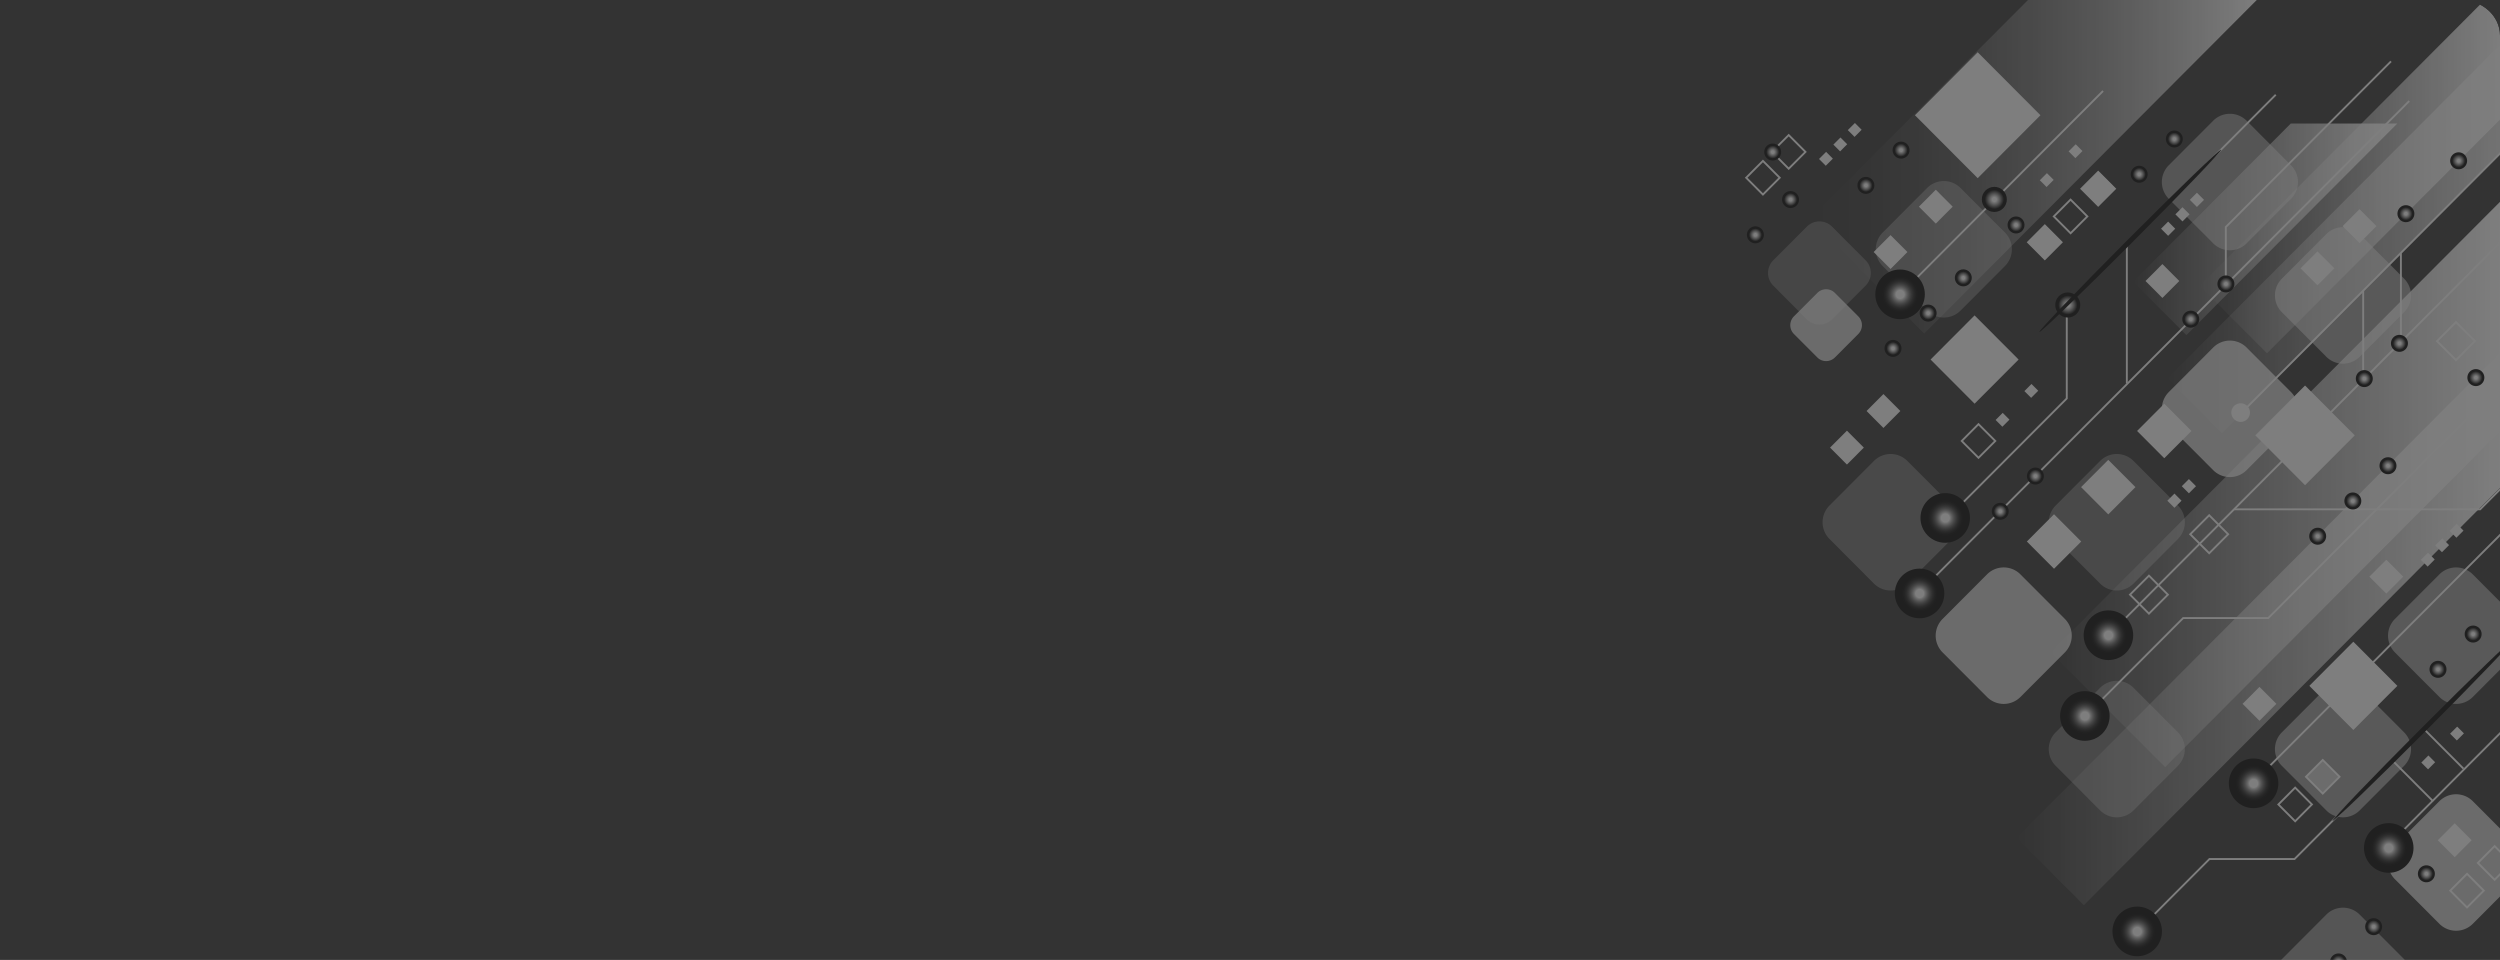 <svg xmlns="http://www.w3.org/2000/svg" xmlns:xlink="http://www.w3.org/1999/xlink" width="1320" height="506.835" viewBox="0 0 1320 506.835">
  <rect x="0" y="0" width="1320" height="506.835" fill="#333333" stroke="none"/>
  <defs>
    <clipPath id="clip-path">
      <path id="Rectangle_652-2" data-name="Rectangle 652-2" d="M1523.949,130.3H245.523c-11.48,0-20.787,8.4-20.787,18.772V618.367c0,10.367,9.307,18.772,20.787,18.772H1523.949c11.48,0,20.787-8.4,20.787-18.772V149.076C1544.736,138.7,1535.429,130.3,1523.949,130.3Z" fill="none"/>
    </clipPath>
    <linearGradient id="linear-gradient" y1="0.5" x2="1" y2="0.5" gradientUnits="objectBoundingBox">
      <stop offset="0" stop-color="#fff"/>
      <stop offset="1" stop-color="#fff" stop-opacity="0"/>
    </linearGradient>
    <linearGradient id="linear-gradient-2" y1="0.5" x2="1" y2="0.5" gradientUnits="objectBoundingBox">
      <stop offset="0" stop-color="#fff"/>
      <stop offset="0.027" stop-color="#fff" stop-opacity="0.957"/>
      <stop offset="0.186" stop-color="#fff" stop-opacity="0.706"/>
      <stop offset="0.344" stop-color="#fff" stop-opacity="0.49"/>
      <stop offset="0.495" stop-color="#fff" stop-opacity="0.314"/>
      <stop offset="0.64" stop-color="#fff" stop-opacity="0.176"/>
      <stop offset="0.776" stop-color="#fff" stop-opacity="0.078"/>
      <stop offset="0.899" stop-color="#fff" stop-opacity="0.02"/>
      <stop offset="1" stop-color="#fff" stop-opacity="0"/>
    </linearGradient>
    <radialGradient id="radial-gradient" cx="0.5" cy="0.5" r="0.499" gradientTransform="translate(-0.002 -0.001)" gradientUnits="objectBoundingBox">
      <stop offset="0.164" stop-color="#fff"/>
      <stop offset="0.237" stop-color="#c3c3c3"/>
      <stop offset="0.31" stop-color="#909090"/>
      <stop offset="0.384" stop-color="#646464"/>
      <stop offset="0.458" stop-color="#404040"/>
      <stop offset="0.532" stop-color="#232323"/>
      <stop offset="0.607" stop-color="#0f0f0f"/>
      <stop offset="0.681" stop-color="#030303"/>
      <stop offset="0.755"/>
    </radialGradient>
    <radialGradient id="radial-gradient-2" cx="0.5" cy="0.5" r="0.499" xlink:href="#radial-gradient"/>
    <radialGradient id="radial-gradient-3" cx="0.5" cy="0.5" r="0.499" gradientTransform="translate(-0.002 -0.002)" xlink:href="#radial-gradient"/>
    <radialGradient id="radial-gradient-4" cx="0.5" cy="0.5" r="0.499" gradientTransform="translate(-0.002 -0.002)" gradientUnits="objectBoundingBox">
      <stop offset="0.161" stop-color="#fff"/>
      <stop offset="0.264" stop-color="#d8d8d8"/>
      <stop offset="0.496" stop-color="#787878"/>
      <stop offset="0.768"/>
    </radialGradient>
    <radialGradient id="radial-gradient-5" cx="0.5" cy="0.5" r="0.499" xlink:href="#radial-gradient-4"/>
    <radialGradient id="radial-gradient-6" cx="0.5" cy="0.5" r="0.499" xlink:href="#radial-gradient-4"/>
    <radialGradient id="radial-gradient-7" cx="0.5" cy="0.5" r="0.499" xlink:href="#radial-gradient-4"/>
    <radialGradient id="radial-gradient-8" cx="0.5" cy="0.5" r="0.499" xlink:href="#radial-gradient-4"/>
    <radialGradient id="radial-gradient-9" cx="0.5" cy="0.5" r="0.499" gradientTransform="translate(-0.001 -0.002)" xlink:href="#radial-gradient-4"/>
    <radialGradient id="radial-gradient-10" cx="0.5" cy="0.5" r="0.499" xlink:href="#radial-gradient-4"/>
    <radialGradient id="radial-gradient-11" cx="0.5" cy="0.5" r="0.499" xlink:href="#radial-gradient-4"/>
    <radialGradient id="radial-gradient-12" cx="0.5" cy="0.5" r="0.499" xlink:href="#radial-gradient-4"/>
    <radialGradient id="radial-gradient-13" cx="0.5" cy="0.5" r="0.499" xlink:href="#radial-gradient-4"/>
    <radialGradient id="radial-gradient-14" cx="0.5" cy="0.5" r="0.499" xlink:href="#radial-gradient-4"/>
    <radialGradient id="radial-gradient-15" cx="0.5" cy="0.5" r="0.499" xlink:href="#radial-gradient-4"/>
    <radialGradient id="radial-gradient-16" cx="0.5" cy="0.5" r="0.499" xlink:href="#radial-gradient-4"/>
    <radialGradient id="radial-gradient-17" cx="0.5" cy="0.5" r="0.499" xlink:href="#radial-gradient-4"/>
    <radialGradient id="radial-gradient-18" cx="0.5" cy="0.5" r="0.499" xlink:href="#radial-gradient-4"/>
    <radialGradient id="radial-gradient-19" cx="0.5" cy="0.5" r="0.499" xlink:href="#radial-gradient-4"/>
    <radialGradient id="radial-gradient-20" cx="0.5" cy="0.5" r="0.499" xlink:href="#radial-gradient-4"/>
    <radialGradient id="radial-gradient-21" cx="0.5" cy="0.5" r="0.499" xlink:href="#radial-gradient-4"/>
    <radialGradient id="radial-gradient-22" cx="0.5" cy="0.5" r="0.499" xlink:href="#radial-gradient-4"/>
    <radialGradient id="radial-gradient-23" cx="0.5" cy="0.5" r="0.499" xlink:href="#radial-gradient-4"/>
    <radialGradient id="radial-gradient-24" cx="0.5" cy="0.5" r="0.499" xlink:href="#radial-gradient-4"/>
    <radialGradient id="radial-gradient-25" cx="0.5" cy="0.5" r="0.499" gradientTransform="translate(-0.001 -0.002)" xlink:href="#radial-gradient-4"/>
    <radialGradient id="radial-gradient-26" cx="0.5" cy="0.5" r="0.499" xlink:href="#radial-gradient-4"/>
    <radialGradient id="radial-gradient-27" cx="0.5" cy="0.5" r="0.499" gradientTransform="translate(-0.001 -0.002)" xlink:href="#radial-gradient-4"/>
    <radialGradient id="radial-gradient-28" cx="0.5" cy="0.5" r="0.499" gradientTransform="translate(-0.001 -0.002)" xlink:href="#radial-gradient-4"/>
    <radialGradient id="radial-gradient-29" cx="0.5" cy="0.5" r="0.499" gradientTransform="translate(-0.002 -0.001)" xlink:href="#radial-gradient-4"/>
    <radialGradient id="radial-gradient-30" cx="0.5" cy="0.5" r="0.499" gradientTransform="translate(-0.002 -0.001)" xlink:href="#radial-gradient-4"/>
    <radialGradient id="radial-gradient-31" cx="0.5" cy="0.5" r="0.499" gradientTransform="translate(-0.001 -0.001)" xlink:href="#radial-gradient-4"/>
    <radialGradient id="radial-gradient-32" cx="0.5" cy="0.5" r="0.499" xlink:href="#radial-gradient"/>
    <radialGradient id="radial-gradient-33" cx="0.5" cy="0.5" r="0.499" xlink:href="#radial-gradient"/>
    <radialGradient id="radial-gradient-34" cx="0.5" cy="0.5" r="0.499" gradientTransform="translate(-0.001 -0.001)" xlink:href="#radial-gradient"/>
    <radialGradient id="radial-gradient-35" cx="0.5" cy="0.5" r="0.499" xlink:href="#radial-gradient"/>
    <radialGradient id="radial-gradient-36" cx="0.5" cy="0.5" r="0.499" gradientTransform="translate(-0.001 -0.001)" xlink:href="#radial-gradient"/>
    <radialGradient id="radial-gradient-37" cx="0.5" cy="0.5" r="0.499" gradientTransform="translate(-0.001 -0.002)" xlink:href="#radial-gradient-4"/>
    <radialGradient id="radial-gradient-38" cx="0.5" cy="0.5" r="0.499" gradientTransform="translate(-0.001 -0.002)" xlink:href="#radial-gradient-4"/>
    <radialGradient id="radial-gradient-39" cx="0.5" cy="0.5" r="0.705" gradientTransform="matrix(0.709, -0.707, 0.014, 0.014, 2.783, -159.982)" xlink:href="#radial-gradient"/>
    <radialGradient id="radial-gradient-40" cx="0.5" cy="0.5" r="25.644" gradientTransform="matrix(0.019, 0.003, 0, 0.02, 0.722, -3994.967)" xlink:href="#radial-gradient"/>
    <radialGradient id="radial-gradient-41" cx="0.5" cy="0.5" r="25.644" gradientTransform="matrix(0.019, 0.003, 0, 0.02, 0.117, -1351.786)" xlink:href="#radial-gradient"/>
    <radialGradient id="radial-gradient-42" cx="0.5" cy="0.5" r="25.644" gradientTransform="matrix(0.019, 0.003, 0, 0.02, -0.259, -389.719)" xlink:href="#radial-gradient"/>
    <radialGradient id="radial-gradient-43" cx="0.5" cy="0.5" r="25.644" gradientTransform="matrix(0.019, 0.003, 0, 0.02, 0.101, -2394.911)" xlink:href="#radial-gradient"/>
  </defs>
  <g id="Grupo_108334" data-name="Grupo 108334" transform="translate(1544.736 637.139) rotate(180)" clip-path="url(#clip-path)">
    <g id="Grupo_108333" data-name="Grupo 108333" opacity="0.37">
      <g id="Grupo_108299" data-name="Grupo 108299">
        <path id="Trazado_113526" data-name="Trazado 113526" d="M461.958,292.674l-237.914,238.6V410.128L401.558,232.1Z" fill="url(#linear-gradient)" style="mix-blend-mode: overlay;isolation: isolate"/>
        <path id="Trazado_113527" data-name="Trazado 113527" d="M589.151,521.621l-237.914,238.6V639.074L528.751,461.047Z" fill="url(#linear-gradient-2)" style="mix-blend-mode: overlay;isolation: isolate"/>
        <path id="Trazado_113528" data-name="Trazado 113528" d="M479.99,194.8,224.043,451.48V380.261L444.473,159.2Z" fill="url(#linear-gradient)" style="mix-blend-mode: overlay;isolation: isolate"/>
        <path id="Trazado_113529" data-name="Trazado 113529" d="M400.291,437.413,192.327,645.969V588.1L371.433,408.479Z" fill="url(#linear-gradient)" style="mix-blend-mode: overlay;isolation: isolate"/>
        <path id="Trazado_113530" data-name="Trazado 113530" d="M383.317,486.246l-161.145,161.6V576.58L347.776,450.613Z" fill="url(#linear-gradient)" style="mix-blend-mode: overlay;isolation: isolate"/>
        <path id="Trazado_113531" data-name="Trazado 113531" d="M418.465,488.412l-83.261,83.5H278.976l111.38-111.7Z" fill="url(#linear-gradient)" style="mix-blend-mode: overlay;isolation: isolate"/>
        <path id="Trazado_113532" data-name="Trazado 113532" d="M339.915,130.7l-23.454,23.522a12.451,12.451,0,0,1-17.644,0L275.363,130.7a12.537,12.537,0,0,1,0-17.694l23.454-23.522a12.451,12.451,0,0,1,17.644,0l23.454,23.522A12.537,12.537,0,0,1,339.915,130.7Z" fill="#fff" opacity="0.45" style="mix-blend-mode: overlay;isolation: isolate"/>
        <path id="Trazado_113533" data-name="Trazado 113533" d="M459.335,250.469,435.881,273.99a12.448,12.448,0,0,1-17.643,0l-23.454-23.521a12.538,12.538,0,0,1,0-17.695l23.454-23.521a12.448,12.448,0,0,1,17.643,0l23.454,23.521A12.536,12.536,0,0,1,459.335,250.469Z" fill="#fff" opacity="0.3" style="mix-blend-mode: overlay;isolation: isolate"/>
        <path id="Trazado_113534" data-name="Trazado 113534" d="M519.046,310.352l-23.454,23.521a12.451,12.451,0,0,1-17.644,0l-23.454-23.521a12.538,12.538,0,0,1,0-17.695l23.454-23.522a12.451,12.451,0,0,1,17.644,0l23.454,23.522A12.538,12.538,0,0,1,519.046,310.352Z" fill="#fff" opacity="0.75" style="mix-blend-mode: overlay;isolation: isolate"/>
        <path id="Trazado_113535" data-name="Trazado 113535" d="M578.756,370.234,555.3,393.756a12.45,12.45,0,0,1-17.643,0l-23.454-23.522a12.535,12.535,0,0,1,0-17.694l23.454-23.522a12.45,12.45,0,0,1,17.643,0l23.454,23.522A12.537,12.537,0,0,1,578.756,370.234Z" fill="#fff" opacity="0.3" style="mix-blend-mode: overlay;isolation: isolate"/>
        <path id="Trazado_113536" data-name="Trazado 113536" d="M550.674,514.361l-23.453,23.522a12.451,12.451,0,0,1-17.644,0l-23.454-23.522a12.537,12.537,0,0,1,0-17.694l23.454-23.522a12.451,12.451,0,0,1,17.644,0l23.453,23.522A12.535,12.535,0,0,1,550.674,514.361Z" fill="#fff" opacity="0.3" style="mix-blend-mode: overlay;isolation: isolate"/>
        <path id="Trazado_113537" data-name="Trazado 113537" d="M280.2,190.586l-23.453,23.522a12.451,12.451,0,0,1-17.644,0l-23.454-23.522a12.537,12.537,0,0,1,0-17.694l23.454-23.522a12.451,12.451,0,0,1,17.644,0L280.2,172.892A12.535,12.535,0,0,1,280.2,190.586Z" fill="#fff" opacity="0.75" style="mix-blend-mode: overlay;isolation: isolate"/>
        <path id="Trazado_113538" data-name="Trazado 113538" d="M339.915,250.469,316.461,273.99a12.45,12.45,0,0,1-17.644,0l-23.454-23.521a12.538,12.538,0,0,1,0-17.695l23.454-23.521a12.45,12.45,0,0,1,17.644,0l23.454,23.521A12.538,12.538,0,0,1,339.915,250.469Z" fill="#fff" opacity="0.5" style="mix-blend-mode: overlay;isolation: isolate"/>
        <path id="Trazado_113539" data-name="Trazado 113539" d="M459.335,370.234l-23.454,23.522a12.45,12.45,0,0,1-17.643,0l-23.454-23.522a12.537,12.537,0,0,1,0-17.694l23.454-23.522a12.45,12.45,0,0,1,17.643,0l23.454,23.522A12.535,12.535,0,0,1,459.335,370.234Z" fill="#fff" opacity="0.3" style="mix-blend-mode: overlay;isolation: isolate"/>
        <path id="Trazado_113540" data-name="Trazado 113540" d="M280.2,310.352l-23.453,23.521a12.451,12.451,0,0,1-17.644,0l-23.454-23.521a12.538,12.538,0,0,1,0-17.695l23.454-23.522a12.451,12.451,0,0,1,17.644,0L280.2,292.657A12.536,12.536,0,0,1,280.2,310.352Z" fill="#fff" opacity="0.5" style="mix-blend-mode: overlay;isolation: isolate"/>
        <path id="Trazado_113541" data-name="Trazado 113541" d="M399.625,430.117l-23.454,23.522a12.45,12.45,0,0,1-17.643,0l-23.454-23.522a12.536,12.536,0,0,1,0-17.7L358.528,388.9a12.45,12.45,0,0,1,17.643,0l23.454,23.521A12.538,12.538,0,0,1,399.625,430.117Z" fill="#fff" opacity="0.75" style="mix-blend-mode: overlay;isolation: isolate"/>
        <path id="Trazado_113542" data-name="Trazado 113542" d="M597.539,470.1l-12.346,12.381a6.553,6.553,0,0,1-9.287,0L563.56,470.1a6.6,6.6,0,0,1,0-9.315l12.346-12.381a6.553,6.553,0,0,1,9.287,0l12.346,12.381A6.6,6.6,0,0,1,597.539,470.1Z" fill="#fff" opacity="0.75" style="mix-blend-mode: overlay;isolation: isolate"/>
        <path id="Trazado_113543" data-name="Trazado 113543" d="M608.462,499.693,590.74,517.467a9.409,9.409,0,0,1-13.333,0l-17.722-17.774a9.473,9.473,0,0,1,0-13.371l17.722-17.774a9.409,9.409,0,0,1,13.333,0l17.722,17.774A9.473,9.473,0,0,1,608.462,499.693Z" fill="#fff" opacity="0.25" style="mix-blend-mode: overlay;isolation: isolate"/>
        <path id="Trazado_113544" data-name="Trazado 113544" d="M220.494,370.234,197.04,393.756a12.45,12.45,0,0,1-17.643,0l-23.454-23.522a12.537,12.537,0,0,1,0-17.694L179.4,329.018a12.45,12.45,0,0,1,17.643,0l23.454,23.522A12.537,12.537,0,0,1,220.494,370.234Z" fill="#fff" opacity="0.3" style="mix-blend-mode: overlay;isolation: isolate"/>
        <path id="Trazado_113545" data-name="Trazado 113545" d="M339.915,490l-23.454,23.521a12.451,12.451,0,0,1-17.644,0L275.363,490a12.538,12.538,0,0,1,0-17.7l23.454-23.522a12.451,12.451,0,0,1,17.644,0L339.915,472.3A12.538,12.538,0,0,1,339.915,490Z" fill="#fff" opacity="0.5" style="mix-blend-mode: overlay;isolation: isolate"/>
        <path id="Trazado_113546" data-name="Trazado 113546" d="M399.625,549.882,376.171,573.4a12.45,12.45,0,0,1-17.643,0l-23.454-23.522a12.535,12.535,0,0,1,0-17.694l23.454-23.522a12.45,12.45,0,0,1,17.643,0l23.454,23.522A12.537,12.537,0,0,1,399.625,549.882Z" fill="#fff" opacity="0.45" style="mix-blend-mode: overlay;isolation: isolate"/>
      </g>
      <g id="Grupo_108332" data-name="Grupo 108332">
        <path id="Trazado_113547" data-name="Trazado 113547" d="M146.235,512.239,347.1,310.793h44.931l50.437-50.582" fill="none" stroke="#fff" stroke-miterlimit="10" stroke-width="0.997" style="mix-blend-mode: overlay;isolation: isolate"/>
        <line id="Línea_141" data-name="Línea 141" y1="162.681" x2="162.213" transform="translate(198.433 419.799)" fill="none" stroke="#fff" stroke-miterlimit="10" stroke-width="0.997" style="mix-blend-mode: overlay;isolation: isolate"/>
        <line id="Línea_142" data-name="Línea 142" y1="157.049" x2="156.597" transform="translate(197.112 225.311)" fill="none" stroke="#fff" stroke-miterlimit="10" stroke-width="0.997" style="mix-blend-mode: overlay;isolation: isolate"/>
        <path id="Trazado_113548" data-name="Trazado 113548" d="M343.137,587.119,453.481,476.456v-49.7L514.93,365.13" fill="none" stroke="#fff" stroke-miterlimit="10" stroke-width="0.997" style="mix-blend-mode: overlay;isolation: isolate"/>
        <line id="Línea_143" data-name="Línea 143" y1="106.356" x2="106.05" transform="translate(434.319 482.751)" fill="none" stroke="#fff" stroke-miterlimit="10" stroke-width="0.997" style="mix-blend-mode: overlay;isolation: isolate"/>
        <line id="Línea_144" data-name="Línea 144" y1="101.386" x2="101.094" transform="translate(181.254 192.178)" fill="none" stroke="#fff" stroke-miterlimit="10" stroke-width="0.997" style="mix-blend-mode: overlay;isolation: isolate"/>
        <path id="Trazado_113549" data-name="Trazado 113549" d="M183.9,333.323,333.225,183.564h44.931l35.68-35.783" fill="none" stroke="#fff" stroke-miterlimit="10" stroke-width="0.997" style="mix-blend-mode: overlay;isolation: isolate"/>
        <line id="Línea_145" data-name="Línea 145" y1="256.446" x2="255.708" transform="translate(272.657 327.359)" fill="none" stroke="#fff" stroke-miterlimit="10" stroke-width="0.997" style="mix-blend-mode: overlay;isolation: isolate"/>
        <path id="Trazado_113550" data-name="Trazado 113550" d="M369.511,486.782v30.482l-87.218,87.47" fill="none" stroke="#fff" stroke-miterlimit="10" stroke-width="0.997" style="mix-blend-mode: overlay;isolation: isolate"/>
        <line id="Línea_146" data-name="Línea 146" x1="241.612" y2="242.31" transform="translate(188.192 303.393)" fill="none" stroke="#fff" stroke-miterlimit="10" stroke-width="0.997" style="mix-blend-mode: overlay;isolation: isolate"/>
        <line id="Línea_147" data-name="Línea 147" y2="46.717" transform="translate(277.062 456.742)" fill="none" stroke="#fff" stroke-miterlimit="10" stroke-width="0.997" style="mix-blend-mode: overlay;isolation: isolate"/>
        <line id="Línea_148" data-name="Línea 148" y1="47.297" transform="translate(296.967 436.283)" fill="none" stroke="#fff" stroke-miterlimit="10" stroke-width="0.997" style="mix-blend-mode: overlay;isolation: isolate"/>
        <g id="Grupo_108300" data-name="Grupo 108300" style="mix-blend-mode: overlay;isolation: isolate">
          <path id="Trazado_113551" data-name="Trazado 113551" d="M445.761,537.478l-8.857,8.882-8.857-8.882L436.9,528.6Z" fill="none" stroke="#fff" stroke-miterlimit="10" stroke-width="0.997"/>
          <path id="Trazado_113552" data-name="Trazado 113552" d="M460.33,522.867l-8.857,8.882-8.857-8.882,8.857-8.882Z" fill="none" stroke="#fff" stroke-miterlimit="10" stroke-width="0.997"/>
          <path id="Trazado_113553" data-name="Trazado 113553" d="M473.932,509.225l-8.857,8.882-8.857-8.882,8.857-8.882Z" fill="none" stroke="#fff" stroke-miterlimit="10" stroke-width="0.997"/>
          <path id="Trazado_113554" data-name="Trazado 113554" d="M473.932,509.225l-8.857,8.882-8.857-8.882,8.857-8.882Z" fill="#fff" style="mix-blend-mode: overlay;isolation: isolate"/>
          <path id="Trazado_113555" data-name="Trazado 113555" d="M445.63,537.609l-8.857,8.882-8.857-8.882,8.857-8.882Z" fill="#fff" style="mix-blend-mode: overlay;isolation: isolate"/>
        </g>
        <g id="Grupo_108301" data-name="Grupo 108301" style="mix-blend-mode: overlay;isolation: isolate">
          <path id="Trazado_113556" data-name="Trazado 113556" d="M609.163,556.938l-8.857,8.882-8.857-8.882,8.857-8.882Z" fill="none" stroke="#fff" stroke-miterlimit="10" stroke-width="0.997"/>
          <path id="Trazado_113557" data-name="Trazado 113557" d="M622.765,543.3l-8.857,8.882-8.857-8.882,8.857-8.882Z" fill="none" stroke="#fff" stroke-miterlimit="10" stroke-width="0.997"/>
        </g>
        <g id="Grupo_108302" data-name="Grupo 108302" style="mix-blend-mode: overlay;isolation: isolate">
          <path id="Trazado_113558" data-name="Trazado 113558" d="M508.952,404.306l-8.857,8.882-8.857-8.882,8.857-8.882Z" fill="none" stroke="#fff" stroke-miterlimit="10" stroke-width="0.997"/>
        </g>
        <g id="Grupo_108303" data-name="Grupo 108303" style="mix-blend-mode: overlay;isolation: isolate">
          <path id="Trazado_113559" data-name="Trazado 113559" d="M388.286,355.059l-10,10.028-10-10.028,10-10.028Z" fill="none" stroke="#fff" stroke-miterlimit="10" stroke-width="0.997"/>
          <path id="Trazado_113560" data-name="Trazado 113560" d="M420.091,323.162l-10,10.028-10-10.028,10-10.028Z" fill="none" stroke="#fff" stroke-miterlimit="10" stroke-width="0.997"/>
        </g>
        <g id="Grupo_108304" data-name="Grupo 108304" style="mix-blend-mode: overlay;isolation: isolate">
          <path id="Trazado_113561" data-name="Trazado 113561" d="M257.988,457.018l-10,10.028-10-10.028,10-10.028Z" fill="none" stroke="#fff" stroke-miterlimit="10" stroke-width="0.997"/>
        </g>
        <g id="Grupo_108305" data-name="Grupo 108305" style="mix-blend-mode: overlay;isolation: isolate">
          <path id="Trazado_113562" data-name="Trazado 113562" d="M327.182,227l-8.857,8.882L309.469,227l8.857-8.882Z" fill="#fff" opacity="0.5" style="mix-blend-mode: overlay;isolation: isolate"/>
          <path id="Trazado_113563" data-name="Trazado 113563" d="M327.182,227l-8.857,8.882L309.469,227l8.857-8.882Z" fill="none" stroke="#fff" stroke-miterlimit="10" stroke-width="0.997"/>
          <path id="Trazado_113564" data-name="Trazado 113564" d="M341.752,212.389l-8.857,8.882-8.857-8.882,8.857-8.882Z" fill="none" stroke="#fff" stroke-miterlimit="10" stroke-width="0.997"/>
        </g>
        <g id="Grupo_108306" data-name="Grupo 108306" style="mix-blend-mode: overlay;isolation: isolate">
          <path id="Trazado_113565" data-name="Trazado 113565" d="M236.44,181.5l-8.857,8.882-8.857-8.882,8.857-8.882Z" fill="none" stroke="#fff" stroke-miterlimit="10" stroke-width="0.997"/>
          <path id="Trazado_113566" data-name="Trazado 113566" d="M251.009,166.887l-8.857,8.882-8.857-8.882L242.153,158Z" fill="none" stroke="#fff" stroke-miterlimit="10" stroke-width="0.997"/>
        </g>
        <path id="Trazado_113567" data-name="Trazado 113567" d="M353.914,407.272,327.672,433.59l-26.242-26.318,26.242-26.317Z" fill="#fff" style="mix-blend-mode: overlay;isolation: isolate"/>
        <path id="Trazado_113568" data-name="Trazado 113568" d="M474.559,351.223l-14.352,14.393-14.352-14.393,14.352-14.393Z" fill="#fff" style="mix-blend-mode: overlay;isolation: isolate"/>
        <path id="Trazado_113569" data-name="Trazado 113569" d="M533.653,576.3,500.512,609.54,467.371,576.3l33.141-33.236Z" fill="#fff" style="mix-blend-mode: overlay;isolation: isolate"/>
        <g id="Grupo_108308" data-name="Grupo 108308">
          <path id="Trazado_113570" data-name="Trazado 113570" d="M396.136,523.972l-3.745,3.756-3.745-3.756,3.745-3.756Z" fill="#fff" style="mix-blend-mode: overlay;isolation: isolate"/>
          <path id="Trazado_113571" data-name="Trazado 113571" d="M403.706,516.381l-3.745,3.756-3.745-3.756,3.745-3.756Z" fill="#fff" style="mix-blend-mode: overlay;isolation: isolate"/>
          <g id="Grupo_108307" data-name="Grupo 108307">
            <path id="Trazado_113572" data-name="Trazado 113572" d="M388.509,531.622l-3.745,3.756-3.745-3.756,3.745-3.756Z" fill="#fff" style="mix-blend-mode: overlay;isolation: isolate"/>
          </g>
        </g>
        <g id="Grupo_108310" data-name="Grupo 108310">
          <path id="Trazado_113573" data-name="Trazado 113573" d="M400.376,372.777l-3.745,3.756-3.745-3.756,3.745-3.756Z" fill="#fff" style="mix-blend-mode: overlay;isolation: isolate"/>
          <g id="Grupo_108309" data-name="Grupo 108309">
            <path id="Trazado_113574" data-name="Trazado 113574" d="M392.749,380.427,389,384.183l-3.745-3.756L389,376.671Z" fill="#fff" style="mix-blend-mode: overlay;isolation: isolate"/>
          </g>
        </g>
        <path id="Trazado_113575" data-name="Trazado 113575" d="M525.4,447.3l-23.243,23.31L478.913,447.3l23.243-23.31Z" fill="#fff" style="mix-blend-mode: overlay;isolation: isolate"/>
        <path id="Trazado_113576" data-name="Trazado 113576" d="M325.413,275.01,302.17,298.32l-23.243-23.31L302.17,251.7Z" fill="#fff" style="mix-blend-mode: overlay;isolation: isolate"/>
        <path id="Trazado_113577" data-name="Trazado 113577" d="M360.646,265.512l-8.92,8.946-8.92-8.946,8.92-8.946Z" fill="#fff" style="mix-blend-mode: overlay;isolation: isolate"/>
        <path id="Trazado_113578" data-name="Trazado 113578" d="M293.691,332.66l-8.92,8.946-8.92-8.946,8.92-8.946Z" fill="#fff" style="mix-blend-mode: overlay;isolation: isolate"/>
        <path id="Trazado_113579" data-name="Trazado 113579" d="M330.032,495.452l-8.92,8.946-8.92-8.946,8.92-8.946Z" fill="#fff" style="mix-blend-mode: overlay;isolation: isolate"/>
        <path id="Trazado_113580" data-name="Trazado 113580" d="M307.814,517.734l-8.92,8.946-8.92-8.946,8.92-8.946Z" fill="#fff" style="mix-blend-mode: overlay;isolation: isolate"/>
        <path id="Trazado_113581" data-name="Trazado 113581" d="M559.2,420.131l-8.92,8.946-8.92-8.946,8.92-8.946Z" fill="#fff" style="mix-blend-mode: overlay;isolation: isolate"/>
        <path id="Trazado_113582" data-name="Trazado 113582" d="M411.909,488.77l-8.92,8.946-8.92-8.946,8.92-8.946Z" fill="#fff" style="mix-blend-mode: overlay;isolation: isolate"/>
        <path id="Trazado_113583" data-name="Trazado 113583" d="M257.57,193.5l-8.92,8.946-8.92-8.946,8.92-8.946Z" fill="#fff" style="mix-blend-mode: overlay;isolation: isolate"/>
        <path id="Trazado_113584" data-name="Trazado 113584" d="M531.554,528.018l-8.92,8.946-8.92-8.946,8.92-8.946Z" fill="#fff" style="mix-blend-mode: overlay;isolation: isolate"/>
        <path id="Trazado_113585" data-name="Trazado 113585" d="M555.456,504.067l-8.92,8.946-8.92-8.946,8.92-8.946Z" fill="#fff" style="mix-blend-mode: overlay;isolation: isolate"/>
        <path id="Trazado_113586" data-name="Trazado 113586" d="M578.472,400.8l-8.92,8.946-8.92-8.946,8.92-8.946Z" fill="#fff" style="mix-blend-mode: overlay;isolation: isolate"/>
        <path id="Trazado_113587" data-name="Trazado 113587" d="M445.926,379.938l-14.352,14.393-14.352-14.393,14.352-14.393Z" fill="#fff" style="mix-blend-mode: overlay;isolation: isolate"/>
        <path id="Trazado_113588" data-name="Trazado 113588" d="M416.358,409.592l-14.352,14.393-14.352-14.393L402.006,395.2Z" fill="#fff" style="mix-blend-mode: overlay;isolation: isolate"/>
        <path id="Trazado_113589" data-name="Trazado 113589" d="M536.19,323.77a4.907,4.907,0,1,1-4.906-4.921A4.914,4.914,0,0,1,536.19,323.77Z" fill="#fff" style="mix-blend-mode: overlay;isolation: isolate"/>
        <path id="Trazado_113590" data-name="Trazado 113590" d="M436.417,301.309a4.906,4.906,0,1,1-4.906-4.921A4.913,4.913,0,0,1,436.417,301.309Z" fill="#fff" style="mix-blend-mode: overlay;isolation: isolate"/>
        <path id="Trazado_113591" data-name="Trazado 113591" d="M366.583,419.3a4.907,4.907,0,1,1-4.907-4.92A4.914,4.914,0,0,1,366.583,419.3Z" fill="#fff" style="mix-blend-mode: overlay;isolation: isolate"/>
        <path id="Trazado_113592" data-name="Trazado 113592" d="M448.476,259.106a4.907,4.907,0,1,1-4.906-4.921A4.914,4.914,0,0,1,448.476,259.106Z" fill="#fff" style="mix-blend-mode: overlay;isolation: isolate"/>
        <path id="Trazado_113593" data-name="Trazado 113593" d="M359.276,223.986a4.907,4.907,0,1,1-4.907-4.921A4.914,4.914,0,0,1,359.276,223.986Z" fill="#fff" style="mix-blend-mode: overlay;isolation: isolate"/>
        <path id="Trazado_113594" data-name="Trazado 113594" d="M419.844,145.572a4.907,4.907,0,1,1-4.907-4.921A4.914,4.914,0,0,1,419.844,145.572Z" fill="#fff" style="mix-blend-mode: overlay;isolation: isolate"/>
        <path id="Trazado_113595" data-name="Trazado 113595" d="M288.934,189.853a4.907,4.907,0,1,1-4.907-4.92A4.914,4.914,0,0,1,288.934,189.853Z" fill="#fff" style="mix-blend-mode: overlay;isolation: isolate"/>
        <path id="Trazado_113596" data-name="Trazado 113596" d="M546.046,481.315a4.907,4.907,0,1,1-4.906-4.92A4.914,4.914,0,0,1,546.046,481.315Z" fill="#fff" style="mix-blend-mode: overlay;isolation: isolate"/>
        <path id="Trazado_113597" data-name="Trazado 113597" d="M522.2,363.2a4.907,4.907,0,1,1-4.906-4.921A4.913,4.913,0,0,1,522.2,363.2Z" fill="#fff" style="mix-blend-mode: overlay;isolation: isolate"/>
        <path id="Trazado_113598" data-name="Trazado 113598" d="M182.686,420.9l52.529-52.681H365.051" fill="none" stroke="#fff" stroke-miterlimit="10" stroke-width="0.997" style="mix-blend-mode: overlay;isolation: isolate"/>
        <line id="Línea_149" data-name="Línea 149" x2="21.474" y2="21.536" transform="translate(260.048 214.046)" fill="none" stroke="#fff" stroke-miterlimit="10" stroke-width="0.997" style="mix-blend-mode: overlay;isolation: isolate"/>
        <line id="Línea_150" data-name="Línea 150" x2="21.144" y2="21.205" transform="translate(244.025 231.275)" fill="none" stroke="#fff" stroke-miterlimit="10" stroke-width="0.997" style="mix-blend-mode: overlay;isolation: isolate"/>
        <ellipse id="Elipse_4711" data-name="Elipse 4711" cx="13.076" cy="13.114" rx="13.076" ry="13.114" transform="translate(518.125 310.684)" fill="url(#radial-gradient)" style="mix-blend-mode: color-dodge;isolation: isolate"/>
        <ellipse id="Elipse_4712" data-name="Elipse 4712" cx="13.076" cy="13.114" rx="13.076" ry="13.114" transform="translate(504.579 350.553)" fill="url(#radial-gradient-2)" style="mix-blend-mode: color-dodge;isolation: isolate"/>
        <ellipse id="Elipse_4713" data-name="Elipse 4713" cx="13.076" cy="13.114" rx="13.076" ry="13.114" transform="translate(528.421 468.616)" fill="url(#radial-gradient-3)" style="mix-blend-mode: color-dodge;isolation: isolate"/>
        <ellipse id="Elipse_4714" data-name="Elipse 4714" cx="6.612" cy="6.631" rx="6.612" ry="6.631" transform="translate(446.346 469.466)" fill="url(#radial-gradient-4)" style="mix-blend-mode: color-dodge;isolation: isolate"/>
        <ellipse id="Elipse_4715" data-name="Elipse 4715" cx="6.612" cy="6.631" rx="6.612" ry="6.631" transform="translate(485.12 525.221)" fill="url(#radial-gradient-5)" style="mix-blend-mode: color-dodge;isolation: isolate"/>
        <g id="Grupo_108311" data-name="Grupo 108311">
          <ellipse id="Elipse_4716" data-name="Elipse 4716" cx="4.479" cy="4.492" rx="4.479" ry="4.492" transform="translate(316.523 349.521)" fill="url(#radial-gradient-6)" style="mix-blend-mode: color-dodge;isolation: isolate"/>
          <ellipse id="Elipse_4717" data-name="Elipse 4717" cx="4.479" cy="4.492" rx="4.479" ry="4.492" transform="translate(297.962 368.136)" fill="url(#radial-gradient-7)" style="mix-blend-mode: color-dodge;isolation: isolate"/>
          <path id="Trazado_113599" data-name="Trazado 113599" d="M288.358,391.242a4.479,4.479,0,1,1-4.479-4.492A4.485,4.485,0,0,1,288.358,391.242Z" fill="url(#radial-gradient-8)" style="mix-blend-mode: color-dodge;isolation: isolate"/>
          <path id="Trazado_113600" data-name="Trazado 113600" d="M241.956,437.778a4.479,4.479,0,1,1-4.479-4.492A4.484,4.484,0,0,1,241.956,437.778Z" fill="url(#radial-gradient-9)" style="mix-blend-mode: color-dodge;isolation: isolate"/>
        </g>
        <g id="Grupo_108312" data-name="Grupo 108312">
          <ellipse id="Elipse_4718" data-name="Elipse 4718" cx="4.479" cy="4.492" rx="4.479" ry="4.492" transform="translate(484.127 362.669)" fill="url(#radial-gradient-10)" style="mix-blend-mode: color-dodge;isolation: isolate"/>
          <ellipse id="Elipse_4719" data-name="Elipse 4719" cx="4.479" cy="4.492" rx="4.479" ry="4.492" transform="translate(465.566 381.283)" fill="url(#radial-gradient-11)" style="mix-blend-mode: color-dodge;isolation: isolate"/>
        </g>
        <g id="Grupo_108313" data-name="Grupo 108313">
          <path id="Trazado_113601" data-name="Trazado 113601" d="M622.369,513.165a4.479,4.479,0,1,1-4.478-4.492A4.485,4.485,0,0,1,622.369,513.165Z" fill="url(#radial-gradient-12)" style="mix-blend-mode: color-dodge;isolation: isolate"/>
          <path id="Trazado_113602" data-name="Trazado 113602" d="M603.809,531.779a4.479,4.479,0,1,1-4.479-4.491A4.486,4.486,0,0,1,603.809,531.779Z" fill="url(#radial-gradient-13)" style="mix-blend-mode: color-dodge;isolation: isolate"/>
        </g>
        <g id="Grupo_108314" data-name="Grupo 108314">
          <path id="Trazado_113603" data-name="Trazado 113603" d="M549.716,453.2a4.479,4.479,0,1,1-4.478-4.492A4.484,4.484,0,0,1,549.716,453.2Z" fill="url(#radial-gradient-14)" style="mix-blend-mode: color-dodge;isolation: isolate"/>
          <ellipse id="Elipse_4720" data-name="Elipse 4720" cx="4.479" cy="4.492" rx="4.479" ry="4.492" transform="translate(522.198 467.326)" fill="url(#radial-gradient-15)" style="mix-blend-mode: color-dodge;isolation: isolate"/>
          <ellipse id="Elipse_4721" data-name="Elipse 4721" cx="4.479" cy="4.492" rx="4.479" ry="4.492" transform="translate(503.637 485.94)" fill="url(#radial-gradient-16)" style="mix-blend-mode: color-dodge;isolation: isolate"/>
          <ellipse id="Elipse_4722" data-name="Elipse 4722" cx="4.479" cy="4.492" rx="4.479" ry="4.492" transform="translate(475.796 513.862)" fill="url(#radial-gradient-17)" style="mix-blend-mode: color-dodge;isolation: isolate"/>
        </g>
        <g id="Grupo_108315" data-name="Grupo 108315">
          <ellipse id="Elipse_4723" data-name="Elipse 4723" cx="4.479" cy="4.492" rx="4.479" ry="4.492" transform="translate(410.769 540.643)" fill="url(#radial-gradient-18)" style="mix-blend-mode: color-dodge;isolation: isolate"/>
          <ellipse id="Elipse_4724" data-name="Elipse 4724" cx="4.479" cy="4.492" rx="4.479" ry="4.492" transform="translate(392.208 559.257)" fill="url(#radial-gradient-19)" style="mix-blend-mode: color-dodge;isolation: isolate"/>
        </g>
        <g id="Grupo_108316" data-name="Grupo 108316">
          <ellipse id="Elipse_4725" data-name="Elipse 4725" cx="4.479" cy="4.492" rx="4.479" ry="4.492" transform="translate(555.055 534.766)" fill="url(#radial-gradient-20)" style="mix-blend-mode: color-dodge;isolation: isolate"/>
          <ellipse id="Elipse_4726" data-name="Elipse 4726" cx="4.479" cy="4.492" rx="4.479" ry="4.492" transform="translate(536.494 553.38)" fill="url(#radial-gradient-21)" style="mix-blend-mode: color-dodge;isolation: isolate"/>
        </g>
        <g id="Grupo_108317" data-name="Grupo 108317">
          <ellipse id="Elipse_4727" data-name="Elipse 4727" cx="4.479" cy="4.492" rx="4.479" ry="4.492" transform="translate(383.533 464.123)" fill="url(#radial-gradient-22)" style="mix-blend-mode: color-dodge;isolation: isolate"/>
          <path id="Trazado_113604" data-name="Trazado 113604" d="M373.93,487.229a4.479,4.479,0,1,1-4.479-4.491A4.485,4.485,0,0,1,373.93,487.229Z" fill="url(#radial-gradient-23)" style="mix-blend-mode: color-dodge;isolation: isolate"/>
        </g>
        <g id="Grupo_108318" data-name="Grupo 108318">
          <path id="Trazado_113605" data-name="Trazado 113605" d="M300.867,437.249a4.479,4.479,0,1,1-4.478-4.492A4.485,4.485,0,0,1,300.867,437.249Z" fill="url(#radial-gradient-24)" style="mix-blend-mode: color-dodge;isolation: isolate"/>
          <path id="Trazado_113606" data-name="Trazado 113606" d="M282.307,455.864a4.479,4.479,0,1,1-4.479-4.492A4.486,4.486,0,0,1,282.307,455.864Z" fill="url(#radial-gradient-25)" style="mix-blend-mode: color-dodge;isolation: isolate"/>
        </g>
        <g id="Grupo_108319" data-name="Grupo 108319">
          <ellipse id="Elipse_4728" data-name="Elipse 4728" cx="4.479" cy="4.492" rx="4.479" ry="4.492" transform="translate(604.277 552.366)" fill="url(#radial-gradient-26)" style="mix-blend-mode: color-dodge;isolation: isolate"/>
        </g>
        <g id="Grupo_108320" data-name="Grupo 108320">
          <path id="Trazado_113607" data-name="Trazado 113607" d="M261.951,283.741a4.479,4.479,0,1,1-4.479-4.492A4.485,4.485,0,0,1,261.951,283.741Z" fill="url(#radial-gradient-27)" style="mix-blend-mode: color-dodge;isolation: isolate"/>
          <ellipse id="Elipse_4729" data-name="Elipse 4729" cx="4.479" cy="4.492" rx="4.479" ry="4.492" transform="translate(234.433 297.864)" fill="url(#radial-gradient-28)" style="mix-blend-mode: color-dodge;isolation: isolate"/>
        </g>
        <g id="Grupo_108321" data-name="Grupo 108321">
          <path id="Trazado_113608" data-name="Trazado 113608" d="M314.488,129.243a4.479,4.479,0,1,1-4.479-4.492A4.485,4.485,0,0,1,314.488,129.243Z" fill="url(#radial-gradient-29)" style="mix-blend-mode: color-dodge;isolation: isolate"/>
          <ellipse id="Elipse_4730" data-name="Elipse 4730" cx="4.479" cy="4.492" rx="4.479" ry="4.492" transform="translate(286.97 143.366)" fill="url(#radial-gradient-30)" style="mix-blend-mode: color-dodge;isolation: isolate"/>
          <path id="Trazado_113609" data-name="Trazado 113609" d="M268.086,175.779a4.479,4.479,0,1,1-4.479-4.492A4.486,4.486,0,0,1,268.086,175.779Z" fill="url(#radial-gradient-31)" style="mix-blend-mode: color-dodge;isolation: isolate"/>
        </g>
        <ellipse id="Elipse_4731" data-name="Elipse 4731" cx="13.076" cy="13.114" rx="13.076" ry="13.114" transform="translate(430.852 245.992)" fill="url(#radial-gradient-32)" style="mix-blend-mode: color-dodge;isolation: isolate"/>
        <ellipse id="Elipse_4732" data-name="Elipse 4732" cx="13.076" cy="13.114" rx="13.076" ry="13.114" transform="translate(418.408 288.623)" fill="url(#radial-gradient-33)" style="mix-blend-mode: color-dodge;isolation: isolate"/>
        <ellipse id="Elipse_4733" data-name="Elipse 4733" cx="13.076" cy="13.114" rx="13.076" ry="13.114" transform="translate(341.762 210.43)" fill="url(#radial-gradient-34)" style="mix-blend-mode: color-dodge;isolation: isolate"/>
        <ellipse id="Elipse_4734" data-name="Elipse 4734" cx="13.076" cy="13.114" rx="13.076" ry="13.114" transform="translate(403.211 132.237)" fill="url(#radial-gradient-35)" style="mix-blend-mode: color-dodge;isolation: isolate"/>
        <ellipse id="Elipse_4735" data-name="Elipse 4735" cx="13.076" cy="13.114" rx="13.076" ry="13.114" transform="translate(270.401 176.303)" fill="url(#radial-gradient-36)" style="mix-blend-mode: color-dodge;isolation: isolate"/>
        <line id="Línea_151" data-name="Línea 151" y2="73.886" transform="translate(421.765 434.709)" fill="none" stroke="#fff" stroke-miterlimit="10" stroke-width="0.997" style="mix-blend-mode: overlay;isolation: isolate"/>
        <ellipse id="Elipse_4736" data-name="Elipse 4736" cx="4.479" cy="4.492" rx="4.479" ry="4.492" transform="translate(269.94 519.822)" fill="url(#radial-gradient-37)" style="mix-blend-mode: color-dodge;isolation: isolate"/>
        <ellipse id="Elipse_4737" data-name="Elipse 4737" cx="4.479" cy="4.492" rx="4.479" ry="4.492" transform="translate(242.099 547.744)" fill="url(#radial-gradient-38)" style="mix-blend-mode: color-dodge;isolation: isolate"/>
        <path id="Trazado_113610" data-name="Trazado 113610" d="M313.189,203.684c.516.518-20.558,22.494-47.071,49.083s-48.426,47.726-48.942,47.208,20.558-22.493,47.071-49.083S312.672,203.167,313.189,203.684Z" fill="url(#radial-gradient-39)" style="mix-blend-mode: color-dodge;isolation: isolate"/>
        <ellipse id="Elipse_4738" data-name="Elipse 4738" cx="67.99" cy="1.324" rx="67.99" ry="1.324" transform="translate(237.312 419.044) rotate(-45.083)" fill="url(#radial-gradient-40)" style="mix-blend-mode: color-dodge;isolation: isolate"/>
        <ellipse id="Elipse_4739" data-name="Elipse 4739" cx="67.99" cy="1.324" rx="67.99" ry="1.324" transform="translate(371.333 483.211) rotate(-45.083)" fill="url(#radial-gradient-41)" style="mix-blend-mode: color-dodge;isolation: isolate"/>
        <ellipse id="Elipse_4740" data-name="Elipse 4740" cx="67.99" cy="1.324" rx="67.99" ry="1.324" transform="translate(371.022 557.196) rotate(-45.083)" fill="url(#radial-gradient-42)" style="mix-blend-mode: color-dodge;isolation: isolate"/>
        <ellipse id="Elipse_4741" data-name="Elipse 4741" cx="67.99" cy="1.324" rx="67.99" ry="1.324" transform="translate(238.212 540.63) rotate(-45.083)" fill="url(#radial-gradient-43)" style="mix-blend-mode: color-dodge;isolation: isolate"/>
        <g id="Grupo_108323" data-name="Grupo 108323">
          <path id="Trazado_113611" data-name="Trazado 113611" d="M258.949,349.141,255.2,352.9l-3.565-3.576,3.745-3.756Z" fill="#fff" style="mix-blend-mode: overlay;isolation: isolate"/>
          <path id="Trazado_113612" data-name="Trazado 113612" d="M266.519,341.55l-3.745,3.756-3.565-3.576,3.745-3.756Z" fill="#fff" style="mix-blend-mode: overlay;isolation: isolate"/>
          <g id="Grupo_108322" data-name="Grupo 108322">
            <path id="Trazado_113613" data-name="Trazado 113613" d="M251.322,356.791l-3.745,3.756-3.565-3.576,3.745-3.756Z" fill="#fff" style="mix-blend-mode: overlay;isolation: isolate"/>
          </g>
        </g>
        <g id="Grupo_108325" data-name="Grupo 108325">
          <path id="Trazado_113614" data-name="Trazado 113614" d="M576.726,560.79l-3.745,3.756-3.565-3.576,3.745-3.756Z" fill="#fff" style="mix-blend-mode: overlay;isolation: isolate"/>
          <path id="Trazado_113615" data-name="Trazado 113615" d="M584.3,553.2l-3.745,3.756-3.565-3.576,3.745-3.756Z" fill="#fff" style="mix-blend-mode: overlay;isolation: isolate"/>
          <g id="Grupo_108324" data-name="Grupo 108324">
            <path id="Trazado_113616" data-name="Trazado 113616" d="M569.1,568.44l-3.745,3.756-3.565-3.576,3.745-3.756Z" fill="#fff" style="mix-blend-mode: overlay;isolation: isolate"/>
          </g>
        </g>
        <g id="Grupo_108327" data-name="Grupo 108327">
          <path id="Trazado_113617" data-name="Trazado 113617" d="M491.054,415.4l-3.745,3.756-3.565-3.576,3.745-3.756Z" fill="#fff" style="mix-blend-mode: overlay;isolation: isolate"/>
          <g id="Grupo_108326" data-name="Grupo 108326">
            <path id="Trazado_113618" data-name="Trazado 113618" d="M475.857,430.643l-3.745,3.756-3.565-3.576,3.745-3.756Z" fill="#fff" style="mix-blend-mode: overlay;isolation: isolate"/>
          </g>
        </g>
        <g id="Grupo_108329" data-name="Grupo 108329">
          <path id="Trazado_113619" data-name="Trazado 113619" d="M467.708,541.968l-3.745,3.756-3.565-3.576,3.745-3.756Z" fill="#fff" style="mix-blend-mode: overlay;isolation: isolate"/>
          <g id="Grupo_108328" data-name="Grupo 108328">
            <path id="Trazado_113620" data-name="Trazado 113620" d="M452.511,557.209l-3.745,3.756L445.2,557.39l3.745-3.756Z" fill="#fff" style="mix-blend-mode: overlay;isolation: isolate"/>
          </g>
        </g>
        <g id="Grupo_108331" data-name="Grupo 108331">
          <path id="Trazado_113621" data-name="Trazado 113621" d="M266.291,234.5l-3.745,3.756-3.565-3.576,3.745-3.756Z" fill="#fff" style="mix-blend-mode: overlay;isolation: isolate"/>
          <g id="Grupo_108330" data-name="Grupo 108330">
            <path id="Trazado_113622" data-name="Trazado 113622" d="M251.094,249.739l-3.745,3.756-3.565-3.576,3.745-3.756Z" fill="#fff" style="mix-blend-mode: overlay;isolation: isolate"/>
          </g>
        </g>
      </g>
    </g>
  </g>
</svg>
